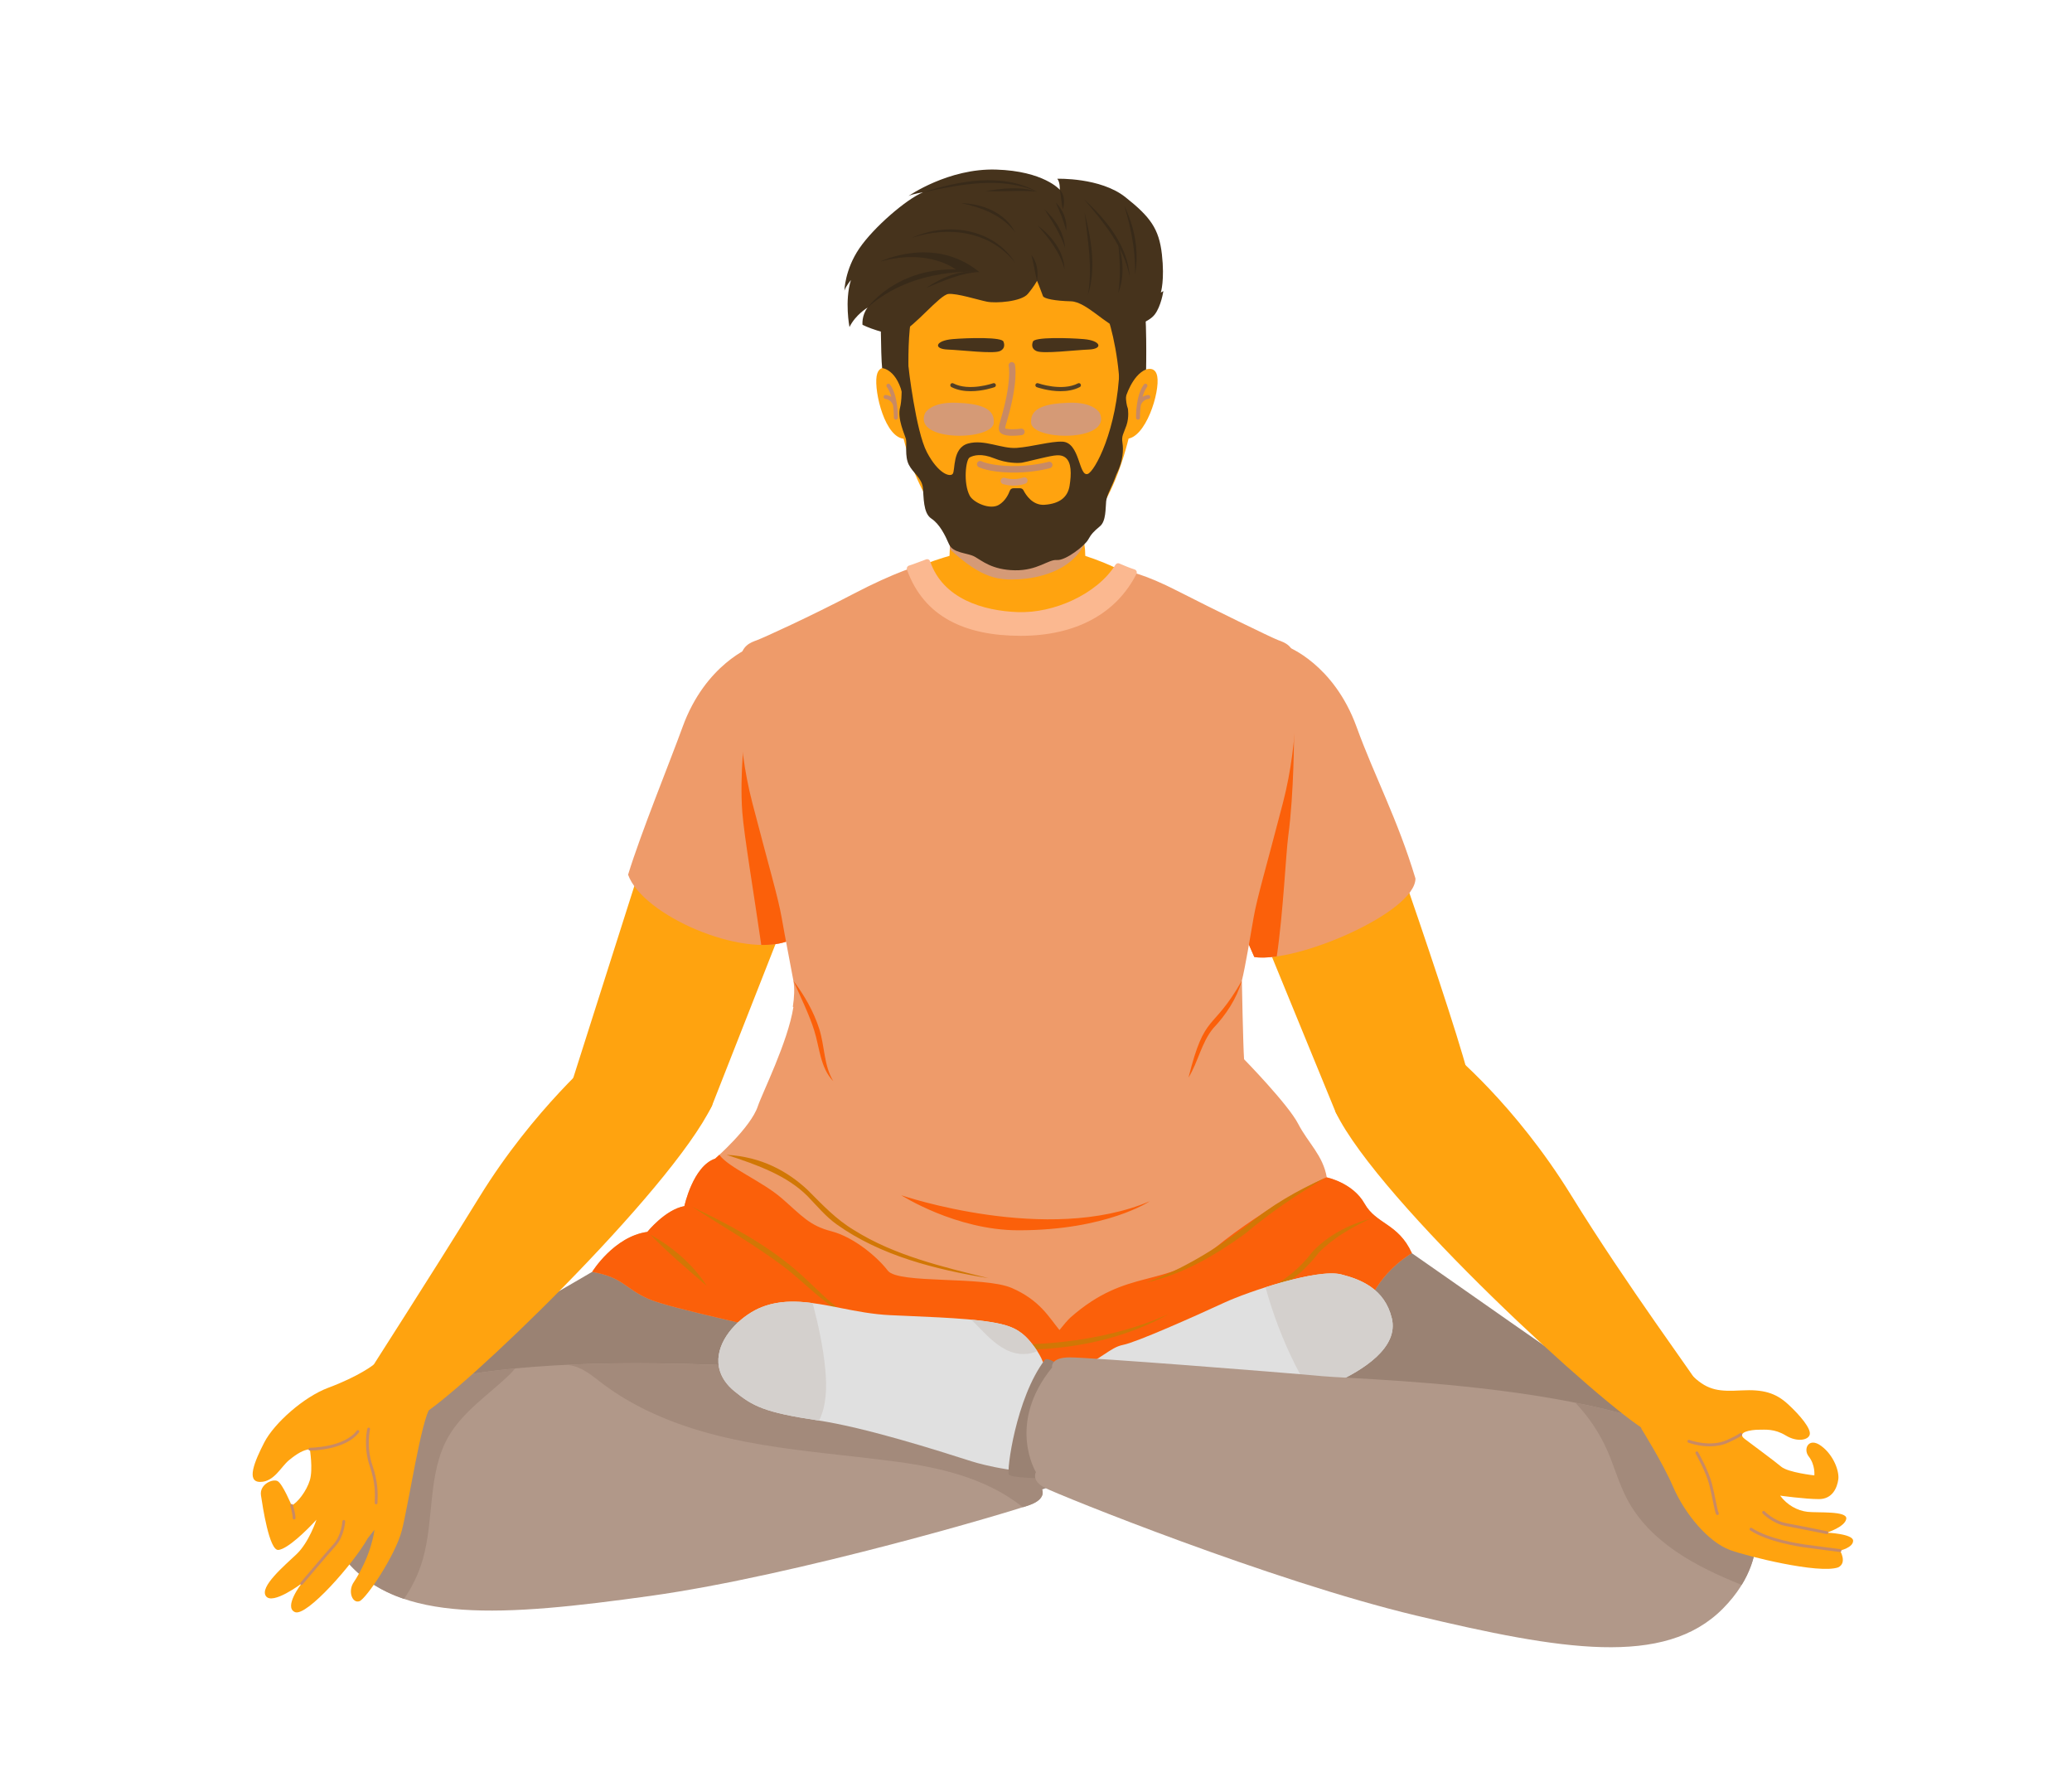 <svg xmlns="http://www.w3.org/2000/svg" enable-background="new 0 0 5000 4300" viewBox="0 0 5000 4300"><path fill="#ffa30f" d="M1718.258,2667.7c-12.8,28.256-105.801,143.865-135.727,158.899     c-64.636,32.472-143.991,8.779-181.004-53.995c-20.727-35.152-46.279-79.479-35.962-115.657     c-0.003-0.001,260.371-818.151,260.371-818.151c8.496-38.564,32.451-81.327,50.113-116.552     c119.646-238.622,313.892-188.792,366.704-92.265c37.383,68.326,34.824,148.154,0.158,211.867L1718.258,2667.7z" class="colorde9681 svgShape"/><path fill="#ee9b6a" d="M2085.736,1797.089c33.951-100.392-53.756-321.254-271.604-236.638      c0,0-111.754,41.589-166.923,193.613c-30.501,84.048-101.058,256.737-131.559,356.61      c35.483,99.024,276.979,202.086,386.504,159.792C1985.644,2082.025,2069.062,1846.393,2085.736,1797.089z" class="coloree776a svgShape"/><path fill="#fb600a" d="M2021.895,1973.892l-223.612-215.602c0,0-13.978,109.83-6.988,201.944      c4.208,55.47,27.984,196.622,45.713,319.86c24.373,0.424,46.665-2.491,65.146-9.628      C1945.124,2173.479,1988.052,2064.042,2021.895,1973.892z" class="colordf6557 svgShape"/><path fill="#ffa30f" d="M3406.952,2804.976c104.292-11.13,154.029-131.54,143.713-167.718     c10.49-37.03-261.983-805.304-261.983-805.304c-8.496-38.564-26.266-74.485-43.927-109.709     c-119.646-238.622-313.892-188.792-366.704-92.265c-37.383,68.326-34.824,148.154-0.158,211.867l345.183,841.88     C3224.348,2687.279,3302.66,2816.106,3406.952,2804.976z" class="colorde9681 svgShape"/><path fill="#ee9b6a" d="M3273.594,1754.064c-55.17-152.024-166.923-193.613-166.923-193.613      c-217.848-84.616-305.555,136.246-271.604,236.638c19.984,59.096,96.427,298.253,191.754,512.263      c102.298,15.313,388.847-107.923,388.847-189.594C3372.4,1976.04,3316.86,1873.291,3273.594,1754.064z" class="coloree776a svgShape"/><path fill="#fb600a" d="M2924.313,2054.71c29.6,80.24,64.547,169.42,102.509,254.642      c14.693,2.201,33.271,1.462,54.171-1.523c15.506-103.892,22.176-250.017,27.739-290.909      c13.978-102.743,13.978-248.001,13.978-248.001L2924.313,2054.71z" class="colordf6557 svgShape"/><g><path fill="#ffa30f" d="M2281.152,3303.661c6.014-2.522,11.991-5.234,17.916-8.185       c149.085-74.274,210.554-257.015,137.294-408.163c-73.26-151.149-253.508-213.468-402.593-139.194       c-8.227,4.098-16.17,8.546-23.855,13.281c-90.865,50.648-263.162,137.419-544.579,301.793       c-329.154,192.256-534.176,301.467-534.176,301.467s-9.313,4.64-14.04,6.994c-97.697,48.672-137.978,168.424-89.97,267.472       c48.008,99.049,166.125,139.887,263.822,91.215c4.726-2.354,14.04-6.994,14.04-6.994S1644.641,3593.715,2281.152,3303.661z" class="colorde9681 svgShape"/><path fill="#9a8273" d="M2254.299,2716.819c0,0,169.733,43.725,215.466,241.843       c45.733,198.118-62.628,318.291-359.825,440.689c-297.197,122.398-986.54,352.402-1101.899,368.2       c-115.359,15.799-200.011-101.546-210.835-184.637c-10.824-83.09,7.579-170.402,201.582-269.256       s935.081-548.829,1035.418-586.644C2134.543,2689.198,2229.014,2706.65,2254.299,2716.819z" class="color959a73 svgShape"/><path fill="#ffa30f" d="M2735.496,3324.692c-5.79-3.013-11.529-6.211-17.195-9.644       c-142.591-86.394-189.103-273.622-103.889-418.185c85.215-144.564,269.887-191.72,412.478-105.326       c7.868,4.767,15.426,9.859,22.703,15.216c86.473,58.017,251.187,158.791,518.393,345.961       c312.532,218.919,508.052,344.773,508.052,344.773s8.908,5.397,13.428,8.136c93.441,56.615,123.921,179.306,68.079,274.04       c-55.842,94.734-176.859,125.635-270.3,69.021c-4.521-2.739-13.428-8.136-13.428-8.136S3346.46,3666.581,2735.496,3324.692z" class="colorde9681 svgShape"/><path fill="#9a8273" d="M2809.625,2742.046c0,0-172.693,29.497-234.263,223.156       c-61.571,193.659,36.727,322.419,323.048,469.063s954.787,433.067,1068.484,458.383       c113.697,25.316,207.537-84.612,225.031-166.526c17.495-81.914,6.2-170.459-179.173-285.077s-887.646-624.566-984.594-670.579       C2931.21,2724.454,2835.647,2734.01,2809.625,2742.046z" class="color959a73 svgShape"/><path fill="#ffa30f" d="M2985.215,2577.324l-534.634-16.083l-534.634,16.083c0,0-76.955,136.282-208.891,306.055      c-113.275,145.761,293.652,163.267,369.872,236.979c110.692,107.05,244.514,285.877,373.378,285.877      c0.092,0,0.183-0.005,0.274-0.005c0.092,0,0.183,0.005,0.275,0.005c128.865,0,262.686-178.827,373.379-285.877      c76.22-73.713,416.684-74.071,329.038-236.979C3046.709,2685.31,2985.215,2577.324,2985.215,2577.324z" class="colorde9681 svgShape"/><path fill="#a38a7b" d="M2981.656,2530.642c0,0,8.943,8.229,12.121,18.01c3.178,9.781,130.162,249.637,146.166,265.977      c16.003,16.339,55.066,26.472,62.601,57.604c0,0,26.527,75.479-32.219,124.416c-20.217,16.841-102.382,42.438-177.827,69.21      c-75.446,26.771-122.599,55.455-169.752,89.875c-47.153,34.42-205.589,276.318-373.455,276.318      c-167.866,0-356.48-280.143-356.48-280.143c-26.406-40.157-139.574-72.665-231.995-97.524      c-92.421-24.859-152.777-63.104-152.777-63.104c-54.698-53.542-24.52-126.208-24.52-126.208      c9.431-30.596,49.04-38.245,66.015-53.543c16.975-15.298,158.436-246.678,162.208-256.24c3.772-9.561,13.203-17.21,13.203-17.21      s218.792,19.123,546.98,19.123S2981.656,2530.642,2981.656,2530.642z" class="color9ea37b svgShape"/><g><path fill="#ffa30f" d="M2966.207,2301.881c40.476-126.676,40.258-405.812,40.258-405.812        c-206.355-55.955-212.73-63.546-555.066-63.546c-0.274,0-0.544,0.002-0.818,0.002c-0.274,0-0.543-0.002-0.817-0.002        c-468.112,0-556.948,63.546-556.948,63.546s7.234,267.702,42.139,405.812c32.6,128.99-12.175,219.592-24.494,305.232        c-12.318,85.64,214.988,169.235,538.794,163.883c0,0,0.452,0,1.325-0.006c0.874,0.006,1.325,0.006,1.325,0.006        c323.807,5.352,551.113-78.242,538.795-163.883C2978.383,2521.473,2925.731,2428.558,2966.207,2301.881z" class="colorde9681 svgShape"/><path fill="#ffa30f" d="M2185.175,1381.178c-104.239,50.37-304.826,153.674-335.14,167.947        c-30.314,14.273-139.782,54.06,58.944,562.549c94.166,251.568,363.472,211.816,480.795,193.895        c43.245-6.605,87.138-6.534,130.379,0.105c292.004,44.837,383.852-8.391,469.889-194        c198.726-508.488,89.258-548.276,58.944-562.549c-30.315-14.273-232.615-113.776-335.141-167.947        c-130.568-68.988-264.407-71.389-264.407-71.389S2306.332,1322.633,2185.175,1381.178z" class="colorde9681 svgShape"/><path fill="#ffa30f" d="M2293.647,1312.273c2.384-31.274,5.845-84.641,6.516-138.139        c1.043-83.17,26.044-117.654,26.044-117.654c21.809-50.239,71.297-85.338,128.897-85.338        c57.601,0,107.089,35.099,128.872,85.338c0.026,0,25.027,34.485,26.07,117.654c0.671,53.498,4.132,106.865,6.516,138.139        c1.514,9.072,2.314,18.39,2.314,27.898c0,91.7-73.323,166.038-163.771,166.038c-90.448,0-163.771-74.338-163.771-166.038        C2291.333,1330.663,2292.134,1321.345,2293.647,1312.273z" class="colorde9681 svgShape"/><path fill="#d59a76" d="M2616.562,1312.273c-2.384-31.274-5.845-84.641-6.516-138.139        c-1.042-83.17-26.044-117.654-26.07-117.654c-21.782-50.239-71.271-85.338-128.872-85.338        c-57.6,0-107.089,35.099-128.897,85.338c0,0-25.001,34.484-26.043,117.654c-0.64,51.012-5.788,119.215-8.149,150.949        c78.297,72.988,120.432,75.082,165.585,72.737c45.025-2.338,125.891-17.978,159.047-85.012        C2616.617,1312.63,2616.592,1312.451,2616.562,1312.273z" class="colord58576 svgShape"/><path fill="#ee9b6a" d="M3292.766,2904.275c-28.366-50.441-91.063-63.151-91.063-63.151        c-9.211-53.621-44.708-82.293-69.167-129.533c-24.46-47.242-130.441-155.616-130.441-155.616        c-2.424-34.577-5.329-189.516-5.329-189.516c8.489-34.421,19.805-103.262,28.292-152.024        c8.488-48.762,29.707-119.037,70.731-276.796c41.022-157.761,32.535-305.479,29.708-342.77        c-2.831-37.288-25.464-44.459-41.024-50.196c-15.561-5.737-158.457-75.436-242.087-118.251        c-83.63-42.814-114.453-45.567-140.167-54.113c-40.746,58.667-116.427,103.766-241.227,105.71        c-124.8,1.945-209.135-66.526-219.733-120.158c-20.11,4.32-81.573,22.616-183.499,76.026        c-101.926,53.409-215.336,105.048-230.896,110.786c-15.561,5.737-38.196,12.908-41.024,50.196        c-2.829,37.291-11.318,185.008,29.706,342.77c41.024,157.759,62.243,228.033,70.73,276.796        c8.488,48.762,21.947,117.132,28.292,152.024c3.224,17.722,2.264,39.617-1.389,62.99c0.459,0.19,0.924,0.374,1.384,0.563        c-13.032,83.808-75.69,208.791-85.796,239.332c-17.099,51.674-102.968,126.467-102.968,126.467        c-53.706,18.085-74.292,114.572-74.292,114.572c-46.102,8.289-89.415,62.195-89.415,62.195        c-80.726,11.159-133.133,96.473-133.133,96.473c74.469,13.031,77.969,39.235,134.732,64.646        c56.764,25.409,290.984,69.781,418.655,109.493c40.09,12.47,247.675,83.191,489.605,69.469        c370.018-20.986,816.509-139.462,836.661-181.988c33.329-70.333,98.342-106.807,98.342-106.807        C3374.207,2951.545,3321.133,2954.716,3292.766,2904.275z" class="coloree776a svgShape"/><path fill="#fbb890" d="M2463.15,1534.243c133.448,0,230.978-53.962,279.287-149.466        c2.103-4.157-0.061-9.292-4.467-10.661c-11.982-3.724-28.384-10.653-36.994-14.406c-3.39-1.478-7.186-0.159-9.166,2.998        c-45.158,72.005-150.137,117.324-234.764,114.381c-84.39-2.934-181.647-31.962-212.479-122.54        c-1.367-4.017-5.51-6.275-9.468-4.877c-10.607,3.748-30.667,11.806-41.565,15.119c-4.107,1.249-6.362,5.786-4.896,9.871        C2229.431,1488.387,2328.767,1534.243,2463.15,1534.243z" class="coloree8f85 svgShape"/><path fill="#fb600a" d="M3292.766,2904.275c-28.366-50.441-91.063-63.151-91.063-63.151        c-0.517-3.012-146.207,69.605-269.315,169.752c-123.107,100.144-210.308,45.781-349.629,168.631        c-6.857,6.515-16.025,17.226-26.135,29.905c-25.223-30.479-46.804-71.646-114.76-101.336        c-67.956-29.69-274.455-9.102-299.507-42.039c-25.052-32.934-82.427-81.116-135.828-94.886        c-53.401-13.77-71.295-37.293-119.443-79.183c-48.126-41.87-129.15-74.506-151.171-105.332        c-6.169,5.715-10.117,9.176-10.117,9.176c-53.706,18.085-74.292,114.572-74.292,114.572        c-46.102,8.289-89.415,62.195-89.415,62.195c-80.726,11.159-133.133,96.473-133.133,96.473        c74.469,13.031,77.969,39.235,134.732,64.646c56.764,25.409,290.984,69.781,418.655,109.493        c36.351,11.304,210.416,70.504,422.927,71.218c-9.695-14.822,83.324-12.484,76.312-2.368        c368.097-22.464,807.048-139.211,827.026-181.368c33.329-70.333,98.342-106.807,98.342-106.807        C3374.207,2951.545,3321.133,2954.716,3292.766,2904.275z" class="colordf6557 svgShape"/><path fill="#d17705" d="M1753.244 2786.635c84.153 4.486 147.203 39.798 194.973 84.104 35.772 35.736 69.427 72.034 113.328 97.944 96.719 60.731 213.009 88.247 323.925 115.579-127.8-20.676-261.124-54.53-366.511-129.864-26.677-18.989-47.946-45.064-70.46-68.244C1900.24 2837.646 1830.205 2811.539 1753.244 2786.635zM3197.925 2842.519c-68.042 39.517-133.1 83.698-193.285 134.487-72.247 52.227-152.087 98.925-239.584 117.928 88.524-31.147 169.282-81.869 244.623-137.622C3066.011 2909.328 3130.597 2872.201 3197.925 2842.519zM3307.008 2940.613c-45.102 21.075-88.693 45.807-123.909 81.329-50.984 64.699-103.271 99.28-183.642 116.631 64.544-24.815 124.689-60.514 166.669-116.881C3203.572 2981.23 3254.82 2954.951 3307.008 2940.613zM1668.93 2911.445c88.328 42.377 176.439 88.853 251.527 153.098 44.412 37.933 83.5 84.277 133.631 114.382-62.895-27.483-109.775-82.61-164.156-123.456C1819.4 3002.673 1743.029 2958.918 1668.93 2911.445zM1569.406 2979.185c53.447 29.803 102.436 71.181 135.802 123.339C1658.695 3062.485 1612.268 3023.272 1569.406 2979.185zM2208.806 3225.53c203.21 31.31 420.162 30.73 611.109-54.499C2637.537 3273.088 2407.354 3274.918 2208.806 3225.53z" class="colord35849 svgShape"/><path fill="#fb600a" d="M2774.647 2898.537c-246.141 106.129-599.792-14.342-599.792-14.342s131.898 84.531 282.927 84.531C2670.679 2968.727 2774.647 2898.537 2774.647 2898.537zM1914.569 2366.458c26.432 35.452 48.767 73.786 62.459 116.427 13.359 42.164 10.689 87.461 33.734 125.949-31.51-31.964-33.005-81.743-45.966-122.251C1954.061 2450.875 1929.722 2401.204 1914.569 2366.458zM2996.767 2366.458c-12.795 43.871-38.421 82.413-69.422 115.198-28.339 34.663-35.928 80.67-59.333 118.573C2908.024 2439.763 2925.001 2492.404 2996.767 2366.458z" class="colordf6557 svgShape"/><g><path fill="#ffa30f" d="M2455.104,457.239c0,0,346.905-0.338,293.366,460.158       c-54.536,469.075-293.366,440.539-293.366,440.539s-261.7-1.784-298.643-449.457       C2119.517,460.806,2382.977,457.239,2455.104,457.239z" class="colorde9681 svgShape"/><path fill="#ffa30f" d="M2756.221,895.452c0,0,30.431-18.157,36.292,12.303         c7.309,37.986-28.298,151.851-75.347,151.113l18.017-151.113L2756.221,895.452z" class="colorde9681 svgShape"/><path fill="#c88a65" d="M2775.775,957.263c-0.316-2.64-2.676-4.509-5.289-4.201c-5.499,0.677-9.92,2.435-13.465,4.693         c2.504-8.953,6.022-17.529,10.98-24.161c1.584-2.12,1.174-5.141-0.917-6.748c-2.091-1.606-5.069-1.191-6.656,0.929         c-20.016,26.774-19.066,78.133-19.016,80.306c0.06,2.621,2.175,4.703,4.747,4.703c2.735-0.063,4.812-2.268,4.751-4.927         c-0.006-0.257-0.241-13.605,1.994-29.769c0.593-2.001,4.649-13.73,18.727-15.463         C2774.236,962.304,2776.09,959.903,2775.775,957.263z" class="colorc87565 svgShape"/><path fill="#ffa30f" d="M2159.247,897.045c0,0-37.611-27.469-43.866,10.71         c-6.255,38.179,20.753,151.851,68.875,151.113L2159.247,897.045z" class="colorde9681 svgShape"/><path fill="#c88a65" d="M2147.573,927.776c-1.587-2.12-4.566-2.536-6.656-0.929c-2.091,1.607-2.501,4.628-0.917,6.748         c4.958,6.632,8.476,15.208,10.98,24.161c-3.546-2.258-7.967-4.016-13.465-4.693c-2.613-0.307-4.972,1.56-5.289,4.201         c-0.316,2.641,1.539,5.041,4.143,5.362c14.06,1.731,18.125,13.433,18.726,15.457c2.237,16.167,2.001,29.519,1.995,29.776         c-0.061,2.658,2.017,4.864,4.64,4.925c2.683,0.002,4.798-2.081,4.858-4.701         C2166.639,1005.908,2167.588,954.55,2147.573,927.776z" class="colorc87565 svgShape"/><g><path fill="#46331c" d="M2125.022,728.494c0,0,0.191,129.629,3.686,159.743c0,0,37.594,2.27,51.062,72.315         l15.143-0.59c0,0-13.978-198.992,20.385-239.144L2125.022,728.494z" class="color1c2546 svgShape"/><path fill="#382a19" d="M2125.022,728.494c0,0,0.026,17.66,0.235,41.451c17.305,4.513,36.195,6.924,49.562,1.654         c7.6-2.997,16.476-8.012,25.862-13.918c3.453-16.284,8.189-29.353,14.616-36.863L2125.022,728.494z" class="color191e38 svgShape"/><path fill="#46331c" d="M2655.025,712.551c0,0,4.077,28.934,15.143,48.419s34.945,124.001,31.451,200.173h13.978         c0,0,15.725-56.096,50.088-69.677c0,0,2.912-131.087-6.989-187.182L2655.025,712.551z" class="color1c2546 svgShape"/><path fill="#382a19" d="M2758.696,704.284l-103.671,8.267c0,0,2.934,20.803,10.572,39.009         c13.167,4.285,24.853,7.685,33.401,8.524c18.23,1.789,44.366-3.653,64.307-13.61         C2762.217,730.443,2760.726,715.786,2758.696,704.284z" class="color191e38 svgShape"/><path fill="#46331c" d="M2502.431,677.581c0,0-6.547,13.135-22.272,31.735c-15.725,18.6-76.879,23.029-98.72,18.6        c-21.841-4.429-71.638-20.372-92.605-18.6c-20.967,1.771-82.564,79.866-114.014,92.266        c-31.451,12.4-93.479-17.714-93.479-17.714s-2.621-22.143,12.231-41.629c0,0-28.83,16.829-43.682,46.943        c0,0-12.231-62.886,3.495-113.372c0,0-12.231,14.171-15.725,25.686c0,0,0.874-50.486,35.819-101.858        c34.945-51.372,114.446-119.572,153.759-135.515c0,0-24.462,3.543-34.945,8.857c0,0,96.1-67.315,211.419-63.772        c115.319,3.543,153.759,48.715,153.759,48.715s0.874-18.6-6.115-26.572c0,0,103.962-3.543,164.243,44.286        c60.281,47.829,81.248,76.172,88.237,138.172c6.989,62-2.621,92.115-2.621,92.115l6.115-3.543c0,0-5.242,36.315-20.967,56.686        c-15.725,20.372-60.281,33.657-87.363,31c-27.083-2.657-77.311-62.151-114.877-63.037c-37.566-0.886-64.649-6.2-67.27-12.4        S2507.672,689.095,2502.431,677.581z" class="color1c2546 svgShape"/><path fill="#382a19" d="M2093.571,742.238c0,0,86.053-120.458,269.515-85.915         C2363.086,656.323,2204.086,642.152,2093.571,742.238z" class="color191e38 svgShape"/><path fill="#382a19" d="M2124.585 631.08c0 0 129.734-63.772 238.501 25.243l-53.728-3.986C2309.358 652.338 2245.146 597.866 2124.585 631.08zM2200.591 573.951c84.307-39.094 196.5-23.359 248.985 59.786C2389.133 557.386 2288.421 544.627 2200.591 573.951zM2319.842 490.251c49.999.959 106.242 22.926 129.734 70.415C2418.846 519.177 2368.405 500.457 2319.842 490.251zM2501.994 462.351c-87.016-37.699-185.496-16.983-274.757 1.771C2313.975 436.418 2418.282 415.938 2501.994 462.351z" class="color191e38 svgShape"/><path fill="#382a19" d="M2378.812 461.022c40.237-6.584 83.803-11.594 123.182 1.329C2461.156 458.3 2419.802 463.332 2378.812 461.022zM2557.469 457.922c11.526 11.968 12.243 31.75 7.426 46.943C2560.728 489.378 2560.801 473.605 2557.469 457.922zM2547.86 488.922c17.315 17.174 28.224 43.071 24.899 67.758C2567.194 533.36 2557.57 510.751 2547.86 488.922zM2520.34 504.865c25.946 23.795 47.382 56.885 49.797 93.001C2559.228 564.49 2539.214 534.094 2520.34 504.865zM2504.615 544.723c33.104 24.354 62.591 62.079 64.212 104.958C2558.23 608.843 2531.594 575.845 2504.615 544.723zM2502.431 677.581c-5.2-20.539-7.956-41.986-13.542-62.443C2502.709 632.073 2506.045 656.388 2502.431 677.581zM2617.313 512.837c15.94 64.028 28.736 135.074 7.863 199.287C2637.229 646.133 2624.564 578.755 2617.313 512.837zM2616.003 480.951c53.007 48.42 105.763 112.137 110.078 187.33C2712.741 594.915 2662.672 535.931 2616.003 480.951zM2712.976 496.894c25.055 50.073 36.062 109.179 26.209 164.744C2740.101 605.644 2729.694 550.134 2712.976 496.894z" class="color191e38 svgShape"/><path fill="#382a19" d="M2698.561 587.237c12.511 38.105 14.884 81.83 0 119.572C2704.693 667.039 2702.338 627.111 2698.561 587.237zM2234.663 694.852c37.231-24.702 83.051-45.518 128.424-38.529C2317.799 658.552 2276.18 678.11 2234.663 694.852z" class="color191e38 svgShape"/><g><path fill="#46331c" d="M2721.712,986.005c-13.105-34.543,5.153-99.201,5.153-99.201h-25.247        c-5.241,151.458-60.3,251.482-76.88,256.859c-21.841,7.084-18.345-76.171-61.155-77.942        c-28.055-1.163-73.385,12.398-110.077,15.056c-36.692,2.658-77.753-21.256-117.067-10.629        c-39.313,10.629-30.577,65.544-37.566,73.516c-6.989,7.971-34.945-0.887-62.028-52.257        c-27.081-51.37-44.685-206.914-44.685-206.914l-19.612,3.763c7.571,66.721-0.352,94.207-0.352,94.207        c-7.863,27.456,11.358,66.429,13.978,77.058c2.62,10.627-3.495,41.628,6.989,62c10.176,19.772,30.087,31.297,33.652,53.822        c2.622,23.914,0.42,62.599,20.513,75.884c20.094,13.287,33.197,39.859,42.808,62.002        c9.611,22.143,44.555,20.372,62.027,30.114c17.473,9.742,41.935,31.885,96.975,32.772        c55.038,0.884,80.374-26.572,101.341-24.801c20.966,1.771,67.269-34.543,75.132-48.715        c7.862-14.172,13.978-20.372,28.831-32.772c14.85-12.398,13.103-43.399,14.85-60.229c1.681-16.18,14.428-34.917,24.57-64.479        c0.556-1.121,1.067-2.03,1.64-3.227c14.853-31.001,15.725-56.686,13.104-73.513c-2.62-16.83,2.621-21.259,9.611-41.63        C2725.206,1006.377,2721.712,986.005,2721.712,986.005z M2339.936,1103.807c9.611-5.316,28.444-10.314,59.021,2.087        c30.578,12.4,57.72,11.85,66.891,10.573c9.171-1.276,54.733-13.645,77.328-17.085c10.795-1.643,20.056-1.017,27.4,4.424        c15.662,11.603,14.85,40.744,10.483,68.2c-4.367,27.456-23.589,43.402-60.28,46.057        c-28.872,2.092-45.302-23.783-50.996-34.911c-1.557-3.046-4.649-4.945-8.033-4.945h-16.473c-3.777,0-7.167,2.36-8.476,5.955        c-3.143,8.613-10.725,24.55-26.099,33.902c-21.841,13.287-62.103-5.556-70.764-22.143        C2324.209,1165.806,2330.325,1109.12,2339.936,1103.807z" class="color1c2546 svgShape"/><path fill="#c88a65" d="M2470.327,1139.538c-9.689,0.643-20.166,0.96-31.21,0.745          c-53.88-1.051-76.581-12.77-77.519-13.269c-3.781-2.004-5.242-6.734-3.264-10.565c1.976-3.829,6.64-5.314,10.419-3.309          c0.163,0.083,21.022,10.52,70.663,11.49c50.939,0.991,90.099-10.086,90.489-10.199c4.092-1.173,8.373,1.235,9.536,5.395          c1.165,4.16-1.217,8.488-5.32,9.669C2532.786,1129.877,2507.322,1137.082,2470.327,1139.538z" class="colorc87565 svgShape"/><path fill="#d59a76" d="M2454.97,1171.379c-19.363,1.957-34.334-3.227-35.154-3.518          c-4.025-1.429-6.145-5.896-4.735-9.977c1.407-4.073,5.797-6.223,9.821-4.807c0.342,0.118,21.876,7.383,44.438-0.891          c4.012-1.467,8.438,0.635,9.887,4.701c1.451,4.066-0.625,8.554-4.636,10.024          C2467.814,1169.396,2461.167,1170.753,2454.97,1171.379z" class="colord58576 svgShape"/><path fill="#c88a65" d="M2459.265,1050.695c-9.856,0.996-27.8,1.979-38.646-2.428         c-14.689-5.968-10.813-19.027-6.325-34.149l0.568-1.916c27.322-92.36,19.336-128.418,19.253-128.772         c-0.998-4.203,1.555-8.431,5.701-9.443c4.133-1.008,8.317,1.577,9.313,5.781c0.383,1.61,9.034,40.562-19.474,136.931         l-0.572,1.93c-1.745,5.88-3.712,12.504-3.472,14.745c0.154,0.089,0.396,0.214,0.754,0.36         c8.166,3.317,27.265,2.158,37.385,0.649c4.294-0.643,8.145,2.328,8.764,6.605c0.622,4.278-2.295,8.255-6.514,8.885         C2465.192,1049.993,2462.726,1050.345,2459.265,1050.695z" class="colorc87565 svgShape"/><path fill="#d59a76" d="M2231.934 997.686c0 0 12.471-28.34 76.469-25.835 52.024 2.036 90.997 11.208 89.778 46.34C2400.659 1063.864 2202.983 1067.503 2231.934 997.686zM2654.286 997.686c0 0-12.471-28.34-76.469-25.835-52.024 2.036-90.997 11.208-89.777 46.34C2485.561 1063.864 2683.237 1067.503 2654.286 997.686z" class="colord58576 svgShape"/><path fill="#533f25" d="M2559.261 943.961c-29.71 0-55.828-9.14-57.469-9.727-2.566-.916-3.913-3.766-3.011-6.367.902-2.602 3.715-3.968 6.281-3.055.572.203 57.744 20.163 96.212.263 2.425-1.255 5.391-.279 6.627 2.179 1.236 2.457.275 5.465-2.149 6.718C2591.257 941.47 2574.769 943.961 2559.261 943.961zM2342.375 943.961c-15.51 0-31.994-2.489-46.491-9.989-2.424-1.253-3.385-4.261-2.149-6.718 1.236-2.458 4.203-3.432 6.626-2.179 38.475 19.9 95.643-.06 96.215-.263 2.568-.912 5.379.454 6.281 3.055.902 2.601-.446 5.451-3.011 6.367C2398.204 934.821 2372.083 943.961 2342.375 943.961z" class="color253853 svgShape"/><g><path fill="#46331c" d="M2492.474 824.898c0 0-7.264 15.107 8.724 22.276 15.988 7.169 90.915-2.352 126.157-3.726 35.242-1.373 29.764-21.599-11.952-25.157C2579.156 815.2 2493.513 812.749 2492.474 824.898zM2421.616 824.898c0 0 7.264 15.107-8.723 22.276-15.988 7.169-90.915-2.352-126.157-3.726-35.242-1.373-29.764-21.599 11.953-25.157C2334.934 815.2 2420.577 812.749 2421.616 824.898z" class="color1c2546 svgShape"/></g></g></g></g></g></g><g><path fill="#ffa30f" d="M951.677,3379.33c-106.509,20.606-181.128,121.189-169.001,232.315       c12.127,111.126,113.285,226.329,221.661,222.831c0,0,377.062,16.129,735.331-47.839       c358.269-63.968,937.315-249.885,937.315-249.885c52.106-5.845,89.673-53.408,83.908-106.235       c-5.765-52.827-52.679-90.913-104.784-85.068c0,0-528.212,14.54-971.209-32.283       C1322.104,3274.819,951.677,3379.33,951.677,3379.33z" class="colorde9681 svgShape"/><path fill="#ffa30f" d="M2617.628,3563.352c0,0,154.989-44.223,215.209-72.081        c60.221-27.858,305.152-122.701,382.699-157.752c77.547-35.051,153.053-87.748,137.667-151.3        c-15.386-63.552-63.525-87.896-118.323-101.63c-54.798-13.734-218.23,40.103-278.451,67.961        c-60.221,27.858-210.803,95.582-245.574,102.283c-34.771,6.701-59.924,47.069-151.245,73.884        C2468.288,3351.531,2443.289,3614.543,2617.628,3563.352z" class="colorde9681 svgShape"/><path fill="#e0e0e0" d="M3358.603,3180.881c-17.147-70.837-74.414-93.733-122.389-105.771         c-57.486-14.417-223.797,41.344-282.093,68.304c-70.199,32.478-211.598,95.573-244.304,101.883         c-15.354,2.952-28.523,11.718-45.192,22.808c-23.844,15.87-53.516,35.617-106.565,51.189         c-30.875,9.064-57.332,44.636-69.047,92.83c-13.736,56.498-3.558,111.564,25.932,140.286         c11.944,11.63,31.321,23.128,61.245,23.128c12.427,0,26.679-1.993,42.968-6.773c6.651-1.894,156.132-44.68,215.987-72.368         c29.542-13.667,103.181-43.304,181.142-74.68c79.677-32.06,162.066-65.22,201.515-83.04         C3291.408,3305.396,3375.585,3251.013,3358.603,3180.881z" class="colore0e0e0 svgShape"/><path fill="#d4d0cd" d="M3236.214,3075.11c-35.935-9.012-114.392,9.4-182.407,31.052         c17.659,64.196,41.494,126.646,71.111,186.148c11.927,23.959,25.692,48.21,43.75,67.467         c19.724-8.224,36.605-15.44,49.133-21.098c73.607-33.282,157.783-87.665,140.802-157.797         C3341.456,3110.044,3284.19,3087.147,3236.214,3075.11z" class="colord4cdcd svgShape"/><path fill="#9c897d" d="M2514.625,3594.09c0,0,50.473-17.418,57.333-23.901c6.86-6.482,43.637-125.66-17.375-223.71       c-6.412-8.093-55.349-7.543-55.349-7.543L2514.625,3594.09z" class="color9b9c7d svgShape"/><path fill="#b19889" d="M803.905,3471.697c0,0-97.582,136.305,29.653,291.803        c127.235,155.499,380.208,136.914,735.087,87.576c354.879-49.338,885.007-207.078,920.711-221.303        c35.704-14.224,25.269-35.683,25.269-35.683s82.06-109.198-15.391-255.154c0,0,7.719-23.568-39.953-28.274        s-506.719-12.897-610.899-13.065C1744.202,3297.43,930.44,3232.955,803.905,3471.697z" class="coloradb189 svgShape"/><path fill="#a38a7b" d="M1843.021 3297.544c-157.484-6.092-323.229-12.312-482.805-3.874 34.413-1.676 61.859 20.266 86.638 39.572 30.83 24.02 64.079 44.757 98.748 62.566 184.839 94.929 395.625 102.846 597.552 128.696 115.607 14.175 233.188 39.127 325.09 112.396 36.706-9.598 53.321-25.366 46.383-42.81 0 0 30.673-40.939 32.19-106.121-.008-.02-.014-.036-.022-.056 1.777-51.657-18.429-105.944-47.56-148.979 4.705-26.105-39.415-29.294-63.576-29.678-44.639-1.926-109.51-3.5-163.149-4.753C2152.512 3301.701 1932.836 3297.834 1843.021 3297.544zM1242.627 3302.186c-199.548 19.443-383.822 65.929-438.723 169.509 0 0-97.581 136.307 29.654 291.804 36.798 44.972 84.177 75.309 141.432 94.627 20.011-29.029 35.463-61.297 45.244-95.299 27.915-97.037 11.513-207.274 61.161-294.928 17.227-30.416 41.431-55.816 66.983-79.144 23.156-21.142 47.698-40.668 70.741-61.941C1226.922 3319.609 1236.589 3310.723 1242.627 3302.186z" class="color9ea37b svgShape"/><g><path fill="#d6a181" d="M4075.792,3487.683c104.123,30.681,169.07,137.939,146.677,247.414       c-22.392,109.476-133.799,214.51-241.369,200.684c0,0-376.885-19.933-727.622-117.812       c-350.738-97.88-909.947-338.241-909.947-338.241c-51.332-10.792-84.315-61.729-73.67-113.772       c10.645-52.042,60.887-85.481,112.219-74.689c0,0,524.515,64.893,969.893,60.561       C3716.716,3348.279,4075.792,3487.683,4075.792,3487.683z" class="colord69181 svgShape"/><path fill="#d6a181" d="M2602.71,3317.473c0,0-66.83-15.194-91.482-33.382c-24.652-18.188-32.697-56.119-80.318-73.02        c-51.304-18.208-165.893-20.88-283.247-26.299c-117.355-5.419-215.5-55.382-305.21-20.271        c-64.379,25.196-145.417,116.738-62.903,184.025c42.399,34.575,69.498,48.923,194.546,67.546s311.683,79.627,390.379,104.635        c78.697,25.008,299.401,73.624,320.46-28.938C2705.996,3389.206,2687.592,3348.573,2602.71,3317.473z" class="colord69181 svgShape"/><path fill="#e0e0e0" d="M2606.49,3306.872l-1.344-0.396c-17.973-4.097-81.208,0.6-89.417-22.291         c-3.19-8.896-11.502-22.918-18.451-32.356c-12.951-17.588-29.069-39.471-62.692-51.41         c-46.417-16.465-141.668-20.595-242.511-24.967c-14.513-0.628-29.186-1.266-43.905-1.949         c-42.235-1.949-81.928-9.78-120.315-17.346c-66.655-13.161-129.616-25.584-189.405-2.17         c-44.44,17.379-95.974,63.833-103.936,115.661c-3.528,22.951,0.212,56.795,38.066,87.665         c43.701,35.639,72.255,50.903,199.904,69.912c116.026,17.28,288.882,72.423,371.953,98.92c0,0,85.031,28.207,196.302,28.207         c37.091,0,92.46,5.967,117.858-9.154c20.208-12.026,32.735-29.229,37.23-51.123         C2718.157,3385.319,2696.448,3339.834,2606.49,3306.872z" class="colore0e0e0 svgShape"/><path fill="#d4d0cd" d="M1972.482 3427.224c1.35.201 2.803.471 4.169.683 18.149-37.456 18.804-81.244 14.955-122.88-5.027-54.372-16.832-107.729-30.514-160.627-42.359-5.672-83.198-5.862-122.645 9.587-44.44 17.379-95.974 63.833-103.936 115.661-3.528 22.951.212 56.795 38.066 87.665C1816.279 3392.951 1844.833 3408.215 1972.482 3427.224zM2363.305 3203.942c21.973 22.638 44.907 45.875 74.132 57.31 20.88 8.169 45.854 8.428 65.556-1.066-1.923-2.985-3.864-5.843-5.717-8.359-12.951-17.588-29.069-39.471-62.692-51.41-21.343-7.572-53.09-12.517-90.879-16.093C2350.394 3190.726 2356.9 3197.345 2363.305 3203.942z" class="colord4cdcd svgShape"/><path fill="#9a8273" d="M2498.409,3566.748c0,0-57.557-1.292-63.785-8.401c-6.228-7.109,16.819-185.192,86.665-276.982       c7.135-7.445,33.732,12.045,33.732,12.045L2498.409,3566.748z" class="color959a73 svgShape"/><path fill="#b19889" d="M4214.33,3593.744c0,0,84.491,145.013-56.619,287.677       c-141.11,142.664-391.233,100.016-739.955,17.024c-348.721-82.992-861.847-290.631-896.071-308.2       c-34.224-17.569-21.843-37.937-21.843-37.937s-71.555-116.546,39.017-252.552c0,0-5.496-24.2,42.401-24.336       c47.896-0.135,505.666,35.525,609.399,45.303C3294.392,3330.501,4110.527,3343.985,4214.33,3593.744z" class="coloradb189 svgShape"/><path fill="#a38a7b" d="M4214.33,3593.744c-44.416-106.865-219.26-170.452-412.894-209.023       c31.81,33.545,58.131,72.453,76.907,114.92c16.919,38.267,27.956,79.161,47.271,116.245       c54.938,105.465,167.45,164.807,277.259,208.501C4277.614,3702.556,4214.33,3593.744,4214.33,3593.744z" class="color9ea37b svgShape"/></g><g><path fill="#ffa30f" d="M3500.499,2538.177c0,0,155.002,125.585,290.824,345.908      c135.823,220.323,297.725,436.712,328.77,487.859c31.045,51.146-42.687,137.702-143.584,82.621      c-100.897-55.081-648.657-554.451-753.435-770.839C3203.671,2608.974,3341.393,2431.95,3500.499,2538.177z" class="colorde9681 svgShape"/><path fill="#ffa30f" d="M3961.382,3448.423c0,0,50.786,80.803,75.577,138.253       c28.9,66.971,85.324,133.942,137.619,153.476c39.507,14.757,214.686,58.6,261.476,41.857       c22.02-11.162,4.128-40.462,4.128-40.462s31.652-6.977,31.652-23.719s-63.304-19.533-63.304-19.533       s44.038-13.952,46.791-33.485c2.752-19.533-68.81-13.953-93.581-16.743c-24.771-2.791-49.543-16.743-66.057-39.067       c0,0,60.552,8.372,93.581,8.372c33.029,0,44.039-27.905,46.791-47.438c2.752-19.533-11.009-58.6-41.286-80.924       c-30.276-22.324-44.138,7.547-30.276,25.114c16.514,20.928,13.762,46.043,13.762,46.043s-63.305-6.976-79.819-20.928       c-16.514-13.952-66.057-50.229-88.077-66.971c-22.019-16.743,16.515-22.324,33.029-22.324s38.534-2.791,66.057,13.952       c27.524,16.743,55.048,11.162,57.8-2.79c2.752-13.952-22.02-44.647-52.295-72.552c-30.276-27.905-60.552-36.276-112.848-33.486       c-52.295,2.791-79.609,0.694-115.39-32.792C4050.93,3288.79,3921.586,3354.817,3961.382,3448.423z" class="colorde9681 svgShape"/><path fill="#c88a65" d="M4125.71 3490.079c-27.583 0-50.029-8.429-51.434-8.968-1.777-.682-2.672-2.693-2.001-4.495.673-1.802 2.655-2.713 4.434-2.03.497.19 50.128 18.777 90.949.083 25.125-11.505 30.611-16.029 30.833-16.216 1.446-1.22 3.609-1.051 4.833.398 1.223 1.45 1.087 3.614-.328 4.875-.57.508-6.335 5.318-32.507 17.302C4155.661 3487.816 4139.994 3490.079 4125.71 3490.079zM4408.533 3701.782c-.224 0-.451-.021-.679-.068-.687-.139-69.125-14.011-99.025-19.521-30.977-5.71-54.502-29.265-55.489-30.266-1.343-1.361-1.343-3.568-.001-4.93 1.343-1.364 3.521-1.364 4.866-.004.226.23 23.038 23.024 51.854 28.335 29.96 5.522 98.458 19.406 99.146 19.545 1.862.378 3.072 2.216 2.699 4.105C4411.576 3700.636 4410.139 3701.782 4408.533 3701.782zM4440.187 3745.035c-.143 0-.286-.01-.431-.027-.551-.07-55.413-7.027-85.362-11.168-14.544-2.01-89.2-13.434-130.781-40.998-1.59-1.053-2.036-3.215-.996-4.828 1.041-1.612 3.172-2.064 4.763-1.01 40.344 26.745 113.656 37.949 127.943 39.924 29.912 4.136 84.736 11.088 85.286 11.157 1.886.239 3.224 1.982 2.988 3.894C4443.379 3743.744 4441.897 3745.035 4440.187 3745.035zM4144.304 3655.741c-1.262 0-2.477-.707-3.079-1.929-2.43-4.929-4.611-15.712-7.628-30.636-2.389-11.816-5.36-26.521-9.139-41.199-8.041-31.253-32.428-74.044-32.674-74.472-.953-1.667-.395-3.802 1.249-4.769 1.641-.967 3.75-.401 4.702 1.266 1.022 1.783 25.102 44.034 33.382 76.213 3.823 14.859 6.817 29.665 9.221 41.561 2.692 13.312 5.017 24.808 7.041 28.916.851 1.724.161 3.818-1.538 4.679C4145.346 3655.621 4144.821 3655.741 4144.304 3655.741z" class="colorc87565 svgShape"/><path fill="#ffa30f" d="M1445.282,2542.593c0,0-157.055,132.69-287.934,344.994      c-130.879,212.304-254.279,401.861-284.194,451.146c-29.915,49.285,41.134,132.69,138.358,79.614      c97.224-53.076,605.783-542.133,706.746-750.646C1736.955,2595.669,1598.597,2440.232,1445.282,2542.593z" class="colorde9681 svgShape"/><path fill="#ffa30f" d="M901.934,3292.795c0,0-34.313,27.724-110.274,56.097       c-58.238,21.753-129.933,85.119-153.921,131.731c-23.988,46.613-43.977,95.252-9.995,95.252s49.974-36.479,69.964-52.692       c19.99-16.213,33.982-24.32,49.974-26.346c0,0,7.996,48.639,0,74.985c-7.996,26.346-29.984,54.719-43.977,60.799       c0,0-21.989-52.692-33.982-58.772c-11.994-6.08-43.977,8.106-39.979,34.453c3.998,26.346,19.99,133.757,41.979,131.731       c21.989-2.027,67.965-46.613,91.952-72.959c0,0-17.991,54.719-47.975,83.092c-29.984,28.373-89.954,79.039-73.962,101.332       c15.992,22.293,85.956-30.399,85.956-30.399s-43.978,56.746-15.992,68.905c27.985,12.16,141.927-117.544,175.909-178.343       c7.996-10.133,15.992-20.266,15.992-20.266s-5.997,60.799-51.973,129.704c-11.994,22.293,0,48.639,15.992,42.559       c15.992-6.08,85.956-109.438,101.947-170.237c15.992-60.799,46.699-267.879,69.326-298.096       C1061.521,3365.105,1001.882,3242.129,901.934,3292.795z" class="colorde9681 svgShape"/><path fill="#c88a65" d="M747.682 3500.214c-1.84 0-3.331-1.512-3.331-3.377-.001-1.865 1.49-3.378 3.331-3.379.823 0 82.687-.506 113.291-41.228 1.114-1.486 3.204-1.773 4.67-.64 1.463 1.131 1.746 3.25.63 4.734C833.664 3499.716 751.178 3500.214 747.682 3500.214zM727.691 3824.475c-.768 0-1.538-.267-2.167-.813-1.397-1.214-1.559-3.347-.361-4.763.6-.709 60.23-71.225 80.024-93.298 18.935-21.117 21.108-54.342 21.127-54.674.111-1.862 1.692-3.306 3.524-3.17 1.836.111 3.236 1.708 3.128 3.568-.084 1.456-2.305 35.907-22.849 58.82-19.729 22.002-79.296 92.442-79.895 93.152C729.563 3824.074 728.63 3824.475 727.691 3824.475zM709.702 3666.398c-1.84 0-3.332-1.512-3.332-3.378 0-9.528-5.798-29.23-5.856-29.429-.529-1.786.471-3.67 2.233-4.205 1.764-.537 3.621.478 4.149 2.265.251.847 6.138 20.86 6.138 31.369C713.034 3664.885 711.542 3666.398 709.702 3666.398zM907.6 3629.919c-1.84 0-3.332-1.513-3.332-3.378 0-1.748.078-3.821.169-6.223.557-14.777 1.594-42.282-11.978-81.839-16.126-47.004-6.508-89.287-6.091-91.064.427-1.813 2.222-2.937 4.01-2.503 1.79.43 2.897 2.251 2.473 4.065-.098.417-9.56 42.212 5.901 87.281 13.984 40.762 12.917 69.096 12.343 84.318-.088 2.332-.163 4.345-.163 5.964C910.932 3628.406 909.44 3629.919 907.6 3629.919z" class="colorc87565 svgShape"/></g></g></svg>
